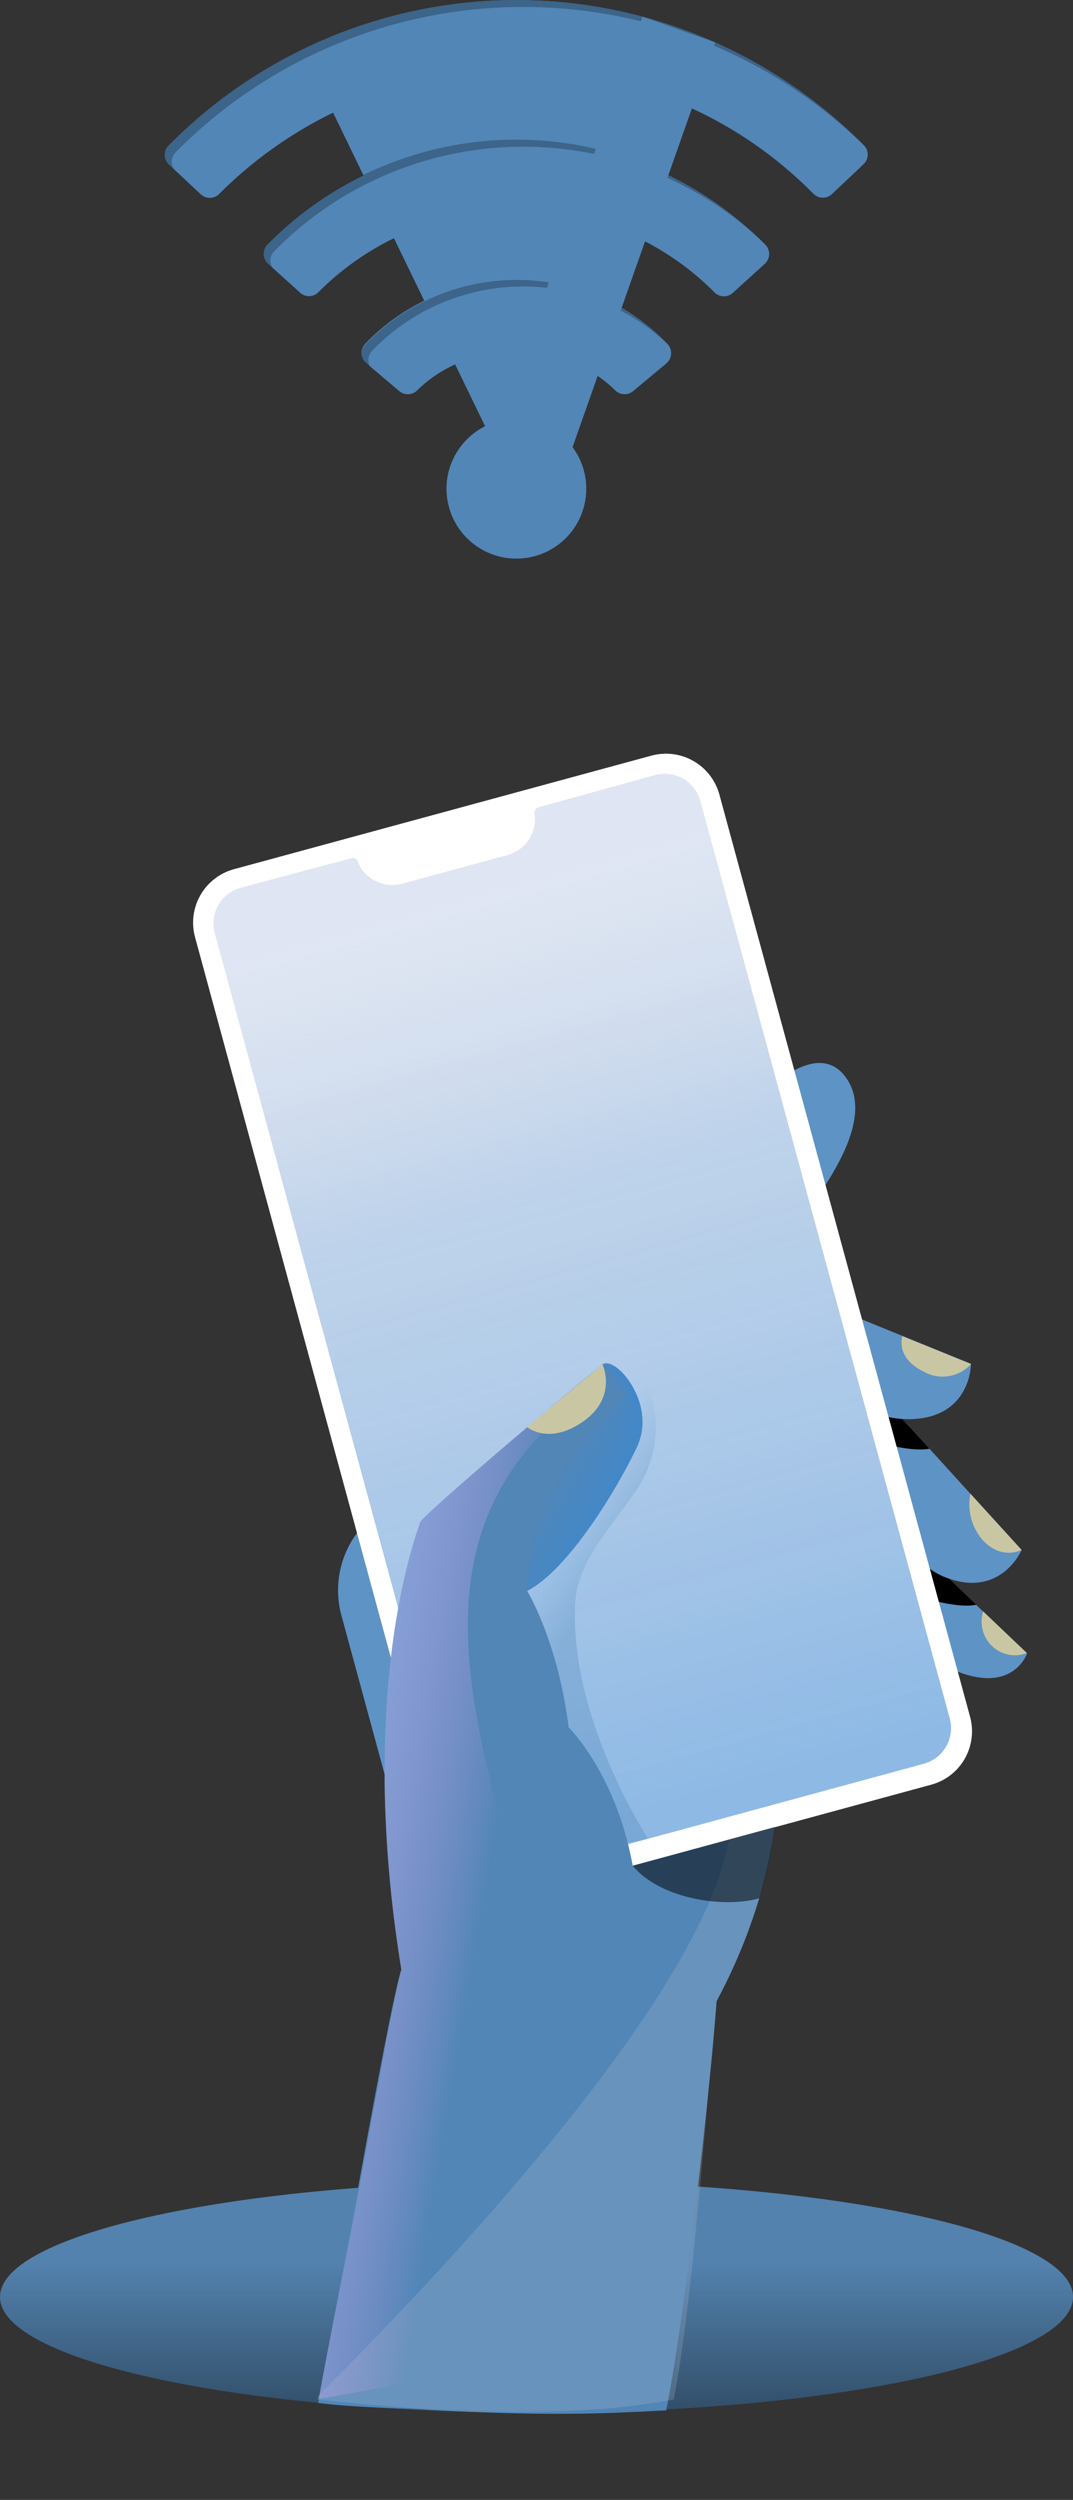 <svg width="158" height="368" viewBox="0 0 158 368" fill="none" xmlns="http://www.w3.org/2000/svg">
<rect x="0" y="0" width="158" height="368" fill="#333333" stroke="none"/>
<defs>
<linearGradient id="paint0_linear_27_904" x1="79" y1="387.87" x2="79" y2="333.114" gradientUnits="userSpaceOnUse">
<stop/>
<stop offset="1" stop-opacity="0"/>
</linearGradient>
<linearGradient id="paint1_linear_27_904" x1="11316.8" y1="6392.61" x2="11316.2" y2="6026.15" gradientUnits="userSpaceOnUse">
<stop/>
<stop offset="1" stop-opacity="0"/>
</linearGradient>
<linearGradient id="paint2_linear_27_904" x1="2192.69" y1="1233.9" x2="2199.98" y2="1294.97" gradientUnits="userSpaceOnUse">
<stop/>
<stop offset="1" stop-opacity="0"/>
</linearGradient>
<linearGradient id="paint3_linear_27_904" x1="1997.2" y1="1062.78" x2="2002.05" y2="1114.89" gradientUnits="userSpaceOnUse">
<stop/>
<stop offset="1" stop-opacity="0"/>
</linearGradient>
<linearGradient id="paint4_linear_27_904" x1="105.204" y1="264.979" x2="68.287" y2="132.612" gradientUnits="userSpaceOnUse">
<stop stop-color="#3789D5"/>
<stop offset="0.697" stop-color="#69A0D3" stop-opacity="0.593"/>
<stop offset="1" stop-color="#A3BBD1" stop-opacity="0.13"/>
</linearGradient>
<linearGradient id="paint5_linear_27_904" x1="86.938" y1="234.51" x2="78.564" y2="229.375" gradientUnits="userSpaceOnUse">
<stop stop-color="#2264A1"/>
<stop offset="1" stop-color="#3789D5" stop-opacity="0"/>
</linearGradient>
<linearGradient id="paint6_linear_27_904" x1="15018.7" y1="17996" x2="12378.9" y2="15343.5" gradientUnits="userSpaceOnUse">
<stop/>
<stop offset="1" stop-opacity="0"/>
</linearGradient>
<linearGradient id="paint7_linear_27_904" x1="22.184" y1="269.144" x2="71.901" y2="277.609" gradientUnits="userSpaceOnUse">
<stop stop-color="#4FCEEE" stop-opacity="0.85"/>
<stop offset="1" stop-color="#EDA0EF" stop-opacity="0"/>
</linearGradient>
<linearGradient id="paint8_linear_27_904" x1="22.184" y1="269.144" x2="71.901" y2="277.609" gradientUnits="userSpaceOnUse">
<stop stop-color="#4FCEEE" stop-opacity="0.85"/>
<stop offset="1" stop-color="#EDA0EF" stop-opacity="0"/>
</linearGradient>
<linearGradient id="paint9_linear_27_904" x1="137.368" y1="321.632" x2="137.359" y2="321.634" gradientUnits="userSpaceOnUse">
<stop/>
<stop offset="1" stop-opacity="0"/>
</linearGradient>
<linearGradient id="paint10_linear_27_904" x1="204.068" y1="436.658" x2="203.936" y2="436.681" gradientUnits="userSpaceOnUse">
<stop/>
<stop offset="1" stop-opacity="0"/>
</linearGradient>
<linearGradient id="paint11_linear_27_904" x1="3018.86" y1="1779.17" x2="3073.57" y2="2028.63" gradientUnits="userSpaceOnUse">
<stop stop-opacity="0.52"/>
<stop offset="1" stop-opacity="0"/>
</linearGradient>
<linearGradient id="paint12_linear_27_904" x1="95.358" y1="224.901" x2="81.12" y2="216.93" gradientUnits="userSpaceOnUse">
<stop stop-color="#3789D5"/>
<stop offset="1" stop-color="#3789D5" stop-opacity="0"/>
</linearGradient>
<linearGradient id="paint13_linear_27_904" x1="3622.3" y1="9608.29" x2="3493.62" y2="9645.84" gradientUnits="userSpaceOnUse">
<stop stop-color="#7A73F7"/>
<stop offset="1" stop-color="#7A73F7" stop-opacity="0"/>
</linearGradient>
<linearGradient id="paint14_linear_27_904" x1="94.954" y1="203.472" x2="91.919" y2="205.748" gradientUnits="userSpaceOnUse">
<stop stop-color="#3789D5"/>
<stop offset="1" stop-color="#3789D5" stop-opacity="0.13"/>
</linearGradient>
<linearGradient id="paint15_linear_27_904" x1="5726.77" y1="533.403" x2="10698.9" y2="533.403" gradientUnits="userSpaceOnUse">
<stop/>
<stop offset="1" stop-opacity="0"/>
</linearGradient>
<linearGradient id="paint16_linear_27_904" x1="6589.99" y1="281.661" x2="16236" y2="281.661" gradientUnits="userSpaceOnUse">
<stop/>
<stop offset="1" stop-opacity="0"/>
</linearGradient>
<linearGradient id="paint17_linear_27_904" x1="4107.22" y1="595.644" x2="5952.11" y2="595.644" gradientUnits="userSpaceOnUse">
<stop/>
<stop offset="1" stop-opacity="0"/>
</linearGradient>
</defs>
<path d="M79 355.164C122.63 355.164 158 347.536 158 338.127C158 328.719 122.63 321.091 79 321.091C35.37 321.091 0 328.719 0 338.127C0 347.536 35.37 355.164 79 355.164Z" fill="#5382AE"/>
<path style="mix-blend-mode:overlay" d="M79 355.164C122.63 355.164 158 347.536 158 338.127C158 328.719 122.63 321.091 79 321.091C35.37 321.091 0 328.719 0 338.127C0 347.536 35.37 355.164 79 355.164Z" fill="url(#paint0_linear_27_904)"/>
<path style="mix-blend-mode:overlay" d="M1.664 341.081C1.664 331.681 37.037 324.055 80.664 324.055C118.638 324.055 150.341 329.83 157.923 337.532C156.479 328.386 121.701 321.102 79 321.102C35.373 321.102 0 328.717 0 338.127C0.041 338.804 0.214 339.465 0.511 340.074C0.808 340.683 1.222 341.227 1.73 341.676C1.691 341.48 1.669 341.281 1.664 341.081Z" fill="url(#paint1_linear_27_904)"/>
<path d="M116.025 182.224C118.428 178.464 129.46 166.283 124.797 158.963C120.134 151.643 110.601 162.823 110.601 162.823L116.025 182.224Z" fill="#5E93C5"/>
<path d="M134.883 227.766L151.233 243.419C151.233 243.419 149.228 249.274 141.028 246.079C132.828 242.885 125.649 231.772 125.649 231.772L134.883 227.766Z" fill="#5E93C5"/>
<path style="mix-blend-mode:overlay" d="M143.75 236.226L137.696 230.426L131.478 233.682C133.898 234.771 140.668 236.904 143.75 236.226Z" fill="url(#paint2_linear_27_904)"/>
<path d="M130.223 205.965L150.434 228.173C150.434 228.173 147.371 235.39 139.179 232.182C130.987 228.973 120.989 209.971 120.989 209.971L130.223 205.965Z" fill="#5E93C5"/>
<path style="mix-blend-mode:overlay" d="M136.865 213.26L131.856 207.771L125.314 210.885C127.706 212.039 133.755 213.832 136.865 213.26Z" fill="url(#paint3_linear_27_904)"/>
<g style="mix-blend-mode:screen">
<path d="M142.89 219.878C142.647 221.097 142.69 222.356 143.016 223.556C143.342 224.755 143.942 225.862 144.77 226.79C147.589 229.724 150.428 228.152 150.428 228.152L142.89 219.878Z" fill="#C9C7A3"/>
</g>
<path d="M124.001 193.039L142.979 200.76C142.979 200.76 143.03 208.592 134.231 208.906C125.432 209.22 117.073 200.404 117.073 200.404L124.001 193.039Z" fill="#5E93C5"/>
<g style="mix-blend-mode:screen">
<path d="M132.874 196.69L142.988 200.792C142.132 201.738 140.981 202.365 139.723 202.573C138.464 202.78 137.172 202.555 136.058 201.934C131.76 199.86 132.874 196.69 132.874 196.69Z" fill="#C9C7A3"/>
</g>
<g style="mix-blend-mode:screen">
<path d="M144.77 237.205C144.483 238.118 144.464 239.094 144.715 240.018C144.966 240.941 145.477 241.773 146.187 242.415C146.858 243.017 147.682 243.422 148.569 243.584C149.455 243.746 150.37 243.659 151.21 243.333L144.77 237.205Z" fill="#C9C7A3"/>
</g>
<path d="M56.628 261.172L50.314 237.948C49.461 234.947 49.628 231.749 50.787 228.853C51.946 225.957 54.032 223.527 56.719 221.943L56.942 221.882C63.762 218.109 64.676 253.684 64.676 253.684L56.628 261.172Z" fill="#5E93C5"/>
<path d="M34.46 127.947L95.922 111.234C98.009 110.667 100.235 110.952 102.112 112.026C103.989 113.101 105.363 114.877 105.93 116.964L142.844 252.722C143.411 254.807 143.127 257.03 142.054 258.905C140.981 260.779 139.207 262.151 137.123 262.717L71.833 280.471C70.755 280.763 69.606 280.616 68.637 280.062C67.668 279.507 66.959 278.59 66.666 277.513L28.72 137.958C28.439 136.924 28.364 135.844 28.5 134.781C28.637 133.718 28.981 132.692 29.514 131.762C30.047 130.833 30.759 130.017 31.607 129.362C32.456 128.707 33.425 128.226 34.46 127.947Z" fill="white"/>
<path d="M96.492 114.083L79.243 118.853C79.064 118.909 78.912 119.029 78.814 119.19C78.717 119.351 78.682 119.542 78.716 119.727C78.917 121.044 78.634 122.39 77.919 123.514C77.205 124.639 76.107 125.466 74.829 125.843L59.113 130.117C57.82 130.439 56.454 130.281 55.268 129.673C54.083 129.066 53.157 128.049 52.664 126.811C52.599 126.635 52.472 126.488 52.307 126.398C52.142 126.308 51.95 126.282 51.766 126.324L35.392 130.697C34.703 130.892 34.059 131.22 33.497 131.664C32.936 132.108 32.467 132.658 32.118 133.284C31.77 133.909 31.548 134.597 31.465 135.308C31.383 136.019 31.441 136.739 31.637 137.428L68.32 272.336C68.5 273.029 68.814 273.68 69.246 274.251C69.677 274.822 70.216 275.303 70.834 275.666C71.451 276.028 72.134 276.265 72.843 276.364C73.552 276.462 74.273 276.42 74.966 276.239L136.067 259.625C136.757 259.431 137.402 259.103 137.965 258.66C138.528 258.216 138.998 257.666 139.348 257.04C139.697 256.414 139.92 255.726 140.003 255.014C140.086 254.302 140.028 253.581 139.831 252.891L103.143 117.962C102.961 117.27 102.644 116.622 102.211 116.053C101.779 115.483 101.238 115.005 100.621 114.645C100.003 114.285 99.321 114.05 98.612 113.953C97.904 113.857 97.183 113.901 96.492 114.083Z" fill="#E4E9F5"/>
<path opacity="0.5" d="M96.492 114.083L79.243 118.853C79.064 118.909 78.912 119.029 78.814 119.19C78.717 119.351 78.682 119.542 78.716 119.727C78.917 121.044 78.634 122.39 77.919 123.514C77.205 124.639 76.107 125.466 74.829 125.843L59.113 130.117C57.82 130.439 56.454 130.281 55.268 129.673C54.083 129.066 53.157 128.049 52.664 126.811C52.599 126.635 52.472 126.488 52.307 126.398C52.142 126.308 51.95 126.282 51.766 126.324L35.392 130.697C34.703 130.892 34.059 131.22 33.497 131.664C32.936 132.108 32.467 132.658 32.118 133.284C31.77 133.909 31.548 134.597 31.465 135.308C31.383 136.019 31.441 136.739 31.637 137.428L68.32 272.336C68.5 273.029 68.814 273.68 69.246 274.251C69.677 274.822 70.216 275.303 70.834 275.666C71.451 276.028 72.134 276.265 72.843 276.364C73.552 276.462 74.273 276.42 74.966 276.239L136.067 259.625C136.757 259.431 137.402 259.103 137.965 258.66C138.528 258.216 138.998 257.666 139.348 257.04C139.697 256.414 139.92 255.726 140.003 255.014C140.086 254.302 140.028 253.581 139.831 252.891L103.143 117.962C102.961 117.27 102.644 116.622 102.211 116.053C101.779 115.483 101.238 115.005 100.621 114.645C100.003 114.285 99.321 114.05 98.612 113.953C97.904 113.857 97.183 113.901 96.492 114.083Z" fill="url(#paint4_linear_27_904)"/>
<path opacity="0.2" d="M95.419 270.654C95.419 270.654 83.853 253.026 84.691 236.115C85.016 229.54 90.121 224.84 94.15 218.697C98.593 211.185 95.96 203.77 93.719 201.49C92.785 200.534 89.578 198.859 86.019 202.99C79.752 215.349 67.202 244.159 67.202 244.159L87.861 272.344L95.419 270.654Z" fill="url(#paint5_linear_27_904)"/>
<path d="M93.17 274.646C90.705 261.087 83.74 254.29 83.74 254.29C82.12 241.484 77.626 234.198 77.626 234.198C83.636 231.102 90.813 219.319 93.805 212.978C96.797 206.637 90.629 199.532 88.721 200.873C86.813 202.214 62.757 222.562 61.9 224.029C59.461 230.767 53.17 253.41 59.098 289.952C58.249 292.375 55.869 304.83 53.43 318.204C50.818 332.618 47.728 348.674 46.853 353.731C49.896 354.128 54.545 354.396 59.826 354.575C66.348 354.796 73.833 354.881 80.443 354.903C90.226 354.937 98.095 354.833 98.095 354.833C100.601 342.504 103.675 314.5 104.538 305.62C105.214 298.95 105.515 294.597 105.515 294.597C113.095 280.477 113.99 268.985 113.99 268.985L93.17 274.646Z" fill="#5186B7"/>
<path d="M59.826 354.575C80.52 355.763 88.321 355.298 98.095 354.833C98.095 354.833 90.226 354.937 80.443 354.903C73.833 354.881 66.348 354.796 59.826 354.575Z" fill="#5186B7"/>
<path style="mix-blend-mode:overlay" d="M114.029 268.997L107.34 270.816C103.117 294.804 63.182 336.382 46.828 352.717L46.737 353.221C56.73 351.543 67.716 349.15 79.136 346.044C86.08 344.156 92.743 342.116 99.032 340.006C101.538 327.677 103.665 314.502 104.529 305.623C105.204 298.953 105.505 294.6 105.505 294.6C112.935 280.806 113.981 269.536 114.029 268.997Z" fill="url(#paint6_linear_27_904)"/>
<g style="mix-blend-mode:overlay" opacity="0.3">
<path d="M114.029 268.997L107.34 270.816C103.117 294.804 63.182 336.382 46.828 352.717L46.737 353.221C76.607 356.486 91.038 354.704 99.198 353.221C101.703 340.892 103.665 314.502 104.529 305.623C105.204 298.953 105.505 294.6 105.505 294.6C112.935 280.806 113.981 269.536 114.029 268.997Z" fill="#B8C3D0" fill-opacity="0.73"/>
</g>
<path style="mix-blend-mode:overlay" d="M76.321 279.25C70.959 253.86 56.823 222.451 91.485 201.926C91.362 201.811 91.253 201.704 91.136 201.61L90.99 201.49C90.833 201.36 90.667 201.241 90.493 201.134C90.42 201.08 90.342 201.032 90.26 200.992L90.033 200.871L89.705 200.754L89.578 200.709C89.445 200.684 89.309 200.679 89.174 200.693L89.079 200.719C88.949 200.726 88.822 200.76 88.706 200.82C86.785 202.154 62.742 222.509 61.885 223.975C60.243 228.647 56.771 240.657 56.633 259.469C56.617 261.3 56.637 263.179 56.697 265.161C56.944 273.469 57.746 281.751 59.098 289.952L58.932 290.476L58.952 290.551C58.892 290.75 58.83 290.984 58.766 291.252L58.734 291.387C58.67 291.655 58.602 291.948 58.517 292.268L58.543 292.364C58.465 292.705 58.381 293.07 58.304 293.457C58.218 293.857 58.117 294.284 58.025 294.743L57.996 294.888L57.696 296.305L57.67 296.461C57.337 298.048 56.973 299.86 56.596 301.835L56.617 301.909C56.486 302.561 56.36 303.235 56.23 303.933L56.245 303.986C55.429 308.25 54.526 313.121 53.613 318.12C51 332.534 47.793 348.08 46.919 353.137C51.887 352.3 57.095 351.295 62.481 350.105C63.449 320.276 80.372 298.43 76.321 279.25Z" fill="url(#paint7_linear_27_904)"/>
<path style="mix-blend-mode:overlay" d="M76.321 279.25C70.959 253.86 56.823 222.451 91.485 201.926C91.362 201.811 91.253 201.704 91.136 201.61L90.99 201.49C90.833 201.36 90.667 201.241 90.493 201.134C90.42 201.08 90.342 201.032 90.26 200.992L90.033 200.871L89.705 200.754L89.578 200.709C89.445 200.684 89.309 200.679 89.174 200.693L89.079 200.719C88.949 200.726 88.822 200.76 88.706 200.82C86.785 202.154 62.742 222.509 61.885 223.975C60.243 228.647 56.771 240.657 56.633 259.469C56.617 261.3 56.637 263.179 56.697 265.161C56.944 273.469 57.746 281.751 59.098 289.952L58.932 290.476L58.952 290.551C58.892 290.75 58.83 290.984 58.766 291.252L58.734 291.387C58.67 291.655 58.602 291.948 58.517 292.268L58.543 292.364C58.465 292.705 58.381 293.07 58.304 293.457C58.218 293.857 58.117 294.284 58.025 294.743L57.996 294.888L57.696 296.305L57.67 296.461C57.337 298.048 56.973 299.86 56.596 301.835L56.617 301.909C56.486 302.561 56.36 303.235 56.23 303.933L56.245 303.986C55.429 308.25 54.526 313.121 53.613 318.12C51 332.534 47.793 348.08 46.919 353.137C51.887 352.3 57.095 351.295 62.481 350.105C63.449 320.276 80.372 298.43 76.321 279.25Z" fill="url(#paint8_linear_27_904)"/>
<g style="mix-blend-mode:screen">
<path d="M77.608 210.062C77.608 210.062 80.824 212.819 85.91 209.221C90.995 205.623 88.713 200.842 88.713 200.842L77.608 210.062Z" fill="#C9C7A3"/>
</g>
<path style="mix-blend-mode:overlay" d="M112.813 275.746L112.856 275.528L112.813 275.746Z" fill="url(#paint9_linear_27_904)"/>
<path style="mix-blend-mode:overlay" d="M112.487 277.022L112.687 276.248L112.487 277.022Z" fill="url(#paint10_linear_27_904)"/>
<path style="mix-blend-mode:overlay" d="M111.81 279.444C112.895 276.036 113.639 272.528 114.033 268.973L93.17 274.646C97.009 279.358 106.212 280.989 111.81 279.444Z" fill="url(#paint11_linear_27_904)"/>
<path d="M77.627 234.198C83.637 231.102 90.814 219.319 93.806 212.978C94.385 211.648 94.651 210.203 94.582 208.755C94.513 207.306 94.111 205.893 93.407 204.624C86.491 209.931 77.934 220.251 77.627 234.198Z" fill="url(#paint12_linear_27_904)"/>
<path d="M77.626 234.198C69.948 255.769 93.2 274.672 93.2 274.672C90.735 261.114 83.771 254.317 83.771 254.317C82.12 241.484 77.626 234.198 77.626 234.198Z" fill="url(#paint13_linear_27_904)"/>
<path d="M94.373 211.122C95.65 205.316 90.459 199.624 88.708 200.786C88.708 200.786 93.977 206.011 91.853 210.756C91.481 211.657 92.961 212.899 94.373 211.122Z" fill="url(#paint14_linear_27_904)"/>
<path d="M86.172 70.206C86.541 72.357 86.215 74.569 85.243 76.523C84.271 78.477 82.702 80.07 80.764 81.073C78.826 82.076 76.619 82.437 74.462 82.102C72.306 81.767 70.311 80.755 68.768 79.212C67.225 77.669 66.213 75.675 65.879 73.519C65.544 71.362 65.904 69.155 66.907 67.217C67.91 65.279 69.504 63.71 71.458 62.738C73.412 61.765 75.624 61.44 77.775 61.809C79.871 62.169 81.803 63.17 83.307 64.674C84.81 66.178 85.811 68.11 86.172 70.206ZM53.94 53.467L58.81 57.588C59.185 57.896 59.66 58.053 60.145 58.031C60.629 58.009 61.088 57.808 61.433 57.467C69.147 49.819 82.844 49.819 90.591 57.467C90.936 57.808 91.395 58.009 91.879 58.031C92.363 58.053 92.839 57.896 93.214 57.588L98.128 53.489C98.333 53.315 98.501 53.102 98.62 52.861C98.74 52.62 98.809 52.358 98.823 52.09C98.838 51.821 98.797 51.553 98.704 51.301C98.611 51.049 98.468 50.818 98.283 50.624C95.403 47.622 91.946 45.234 88.12 43.602C84.294 41.971 80.177 41.13 76.017 41.13C71.858 41.13 67.741 41.971 63.915 43.602C60.089 45.234 56.632 47.622 53.752 50.624C53.572 50.82 53.434 51.051 53.346 51.302C53.258 51.553 53.221 51.82 53.239 52.085C53.256 52.351 53.328 52.61 53.448 52.848C53.568 53.085 53.736 53.296 53.94 53.467ZM39.438 38.789L44.165 43.064C44.524 43.408 45.002 43.599 45.498 43.599C45.995 43.599 46.473 43.408 46.832 43.064C50.657 39.211 55.206 36.153 60.218 34.067C65.23 31.98 70.605 30.905 76.034 30.905C81.463 30.905 86.838 31.98 91.85 34.067C96.862 36.153 101.411 39.211 105.236 43.064C105.589 43.413 106.062 43.613 106.558 43.623C107.055 43.633 107.536 43.453 107.903 43.119L112.619 38.833C112.815 38.654 112.972 38.438 113.081 38.197C113.191 37.956 113.251 37.695 113.257 37.431C113.263 37.166 113.215 36.903 113.117 36.657C113.019 36.411 112.872 36.188 112.685 36.001C107.902 31.131 102.196 27.264 95.901 24.624C89.606 21.984 82.849 20.624 76.023 20.624C69.197 20.624 62.44 21.984 56.145 24.624C49.85 27.264 44.144 31.131 39.361 36.001C39.181 36.188 39.041 36.409 38.948 36.651C38.854 36.893 38.81 37.151 38.817 37.411C38.824 37.67 38.883 37.925 38.989 38.162C39.096 38.398 39.248 38.611 39.438 38.789ZM24.914 24.254L29.564 28.606C29.939 28.954 30.435 29.141 30.946 29.127C31.457 29.112 31.942 28.898 32.297 28.529C43.893 16.909 59.629 10.369 76.045 10.347C84.174 10.309 92.229 11.895 99.736 15.014C107.243 18.133 114.051 22.72 119.76 28.507C120.114 28.876 120.6 29.09 121.111 29.105C121.622 29.119 122.118 28.932 122.493 28.584L127.154 24.177C127.343 24 127.495 23.788 127.602 23.552C127.708 23.317 127.767 23.062 127.774 22.804C127.781 22.546 127.737 22.288 127.644 22.047C127.55 21.806 127.41 21.586 127.231 21.399C120.537 14.624 112.565 9.245 103.777 5.573C94.988 1.902 85.558 0.011 76.034 0.011C66.509 0.011 57.08 1.902 48.291 5.573C39.503 9.245 31.53 14.624 24.837 21.399C24.644 21.587 24.492 21.811 24.391 22.06C24.29 22.308 24.241 22.575 24.249 22.843C24.256 23.112 24.319 23.376 24.433 23.618C24.548 23.861 24.711 24.077 24.914 24.254Z" fill="#5186B7"/>
<path d="M86.172 70.206C86.54 72.357 86.215 74.569 85.243 76.523C84.27 78.477 82.702 80.07 80.764 81.073C78.826 82.076 76.618 82.437 74.462 82.102C72.305 81.767 70.311 80.755 68.768 79.212C67.225 77.669 66.213 75.675 65.878 73.519C65.544 71.362 65.904 69.155 66.907 67.217C67.91 65.279 69.504 63.71 71.458 62.738C73.411 61.765 75.624 61.44 77.775 61.809C79.87 62.169 81.803 63.17 83.306 64.674C84.81 66.178 85.811 68.11 86.172 70.206Z" fill="#5186B7"/>
<g style="mix-blend-mode:screen">
<path d="M76.034 72.233C76.034 72.233 108.135 6.49 96.663 3.041C79.373 -2.151 60.76 -0.632 44.54 7.294L76.034 72.233Z" fill="#5186B7"/>
</g>
<g style="mix-blend-mode:overlay" opacity="0.5">
<path style="mix-blend-mode:overlay" opacity="0.5" d="M40.387 36.97C49.895 27.29 62.846 21.763 76.413 21.596C89.981 21.428 103.064 26.634 112.808 36.078L112.687 35.934C107.903 31.065 102.197 27.198 95.903 24.558C89.608 21.918 82.85 20.558 76.024 20.558C69.198 20.558 62.441 21.918 56.146 24.558C49.851 27.198 44.146 31.065 39.362 35.934C39.173 36.122 39.025 36.346 38.926 36.593C38.827 36.84 38.779 37.104 38.785 37.37C38.791 37.636 38.851 37.898 38.962 38.14C39.072 38.382 39.231 38.599 39.428 38.778L40.122 39.406C39.885 39.029 39.783 38.584 39.831 38.142C39.879 37.7 40.075 37.287 40.387 36.97Z" fill="url(#paint15_linear_27_904)"/>
<path style="mix-blend-mode:overlay" opacity="0.5" d="M25.852 22.435C39.213 8.889 57.399 1.19 76.426 1.025C95.453 0.859 113.77 8.241 127.365 21.554C127.327 21.494 127.282 21.439 127.232 21.389C120.539 14.613 112.566 9.234 103.778 5.562C94.989 1.891 85.56 1.52588e-05 76.035 1.52588e-05C66.51 1.52588e-05 57.081 1.891 48.292 5.562C39.504 9.234 31.532 14.613 24.838 21.389C24.643 21.576 24.49 21.801 24.388 22.051C24.286 22.3 24.237 22.569 24.244 22.838C24.251 23.108 24.314 23.373 24.43 23.617C24.546 23.86 24.711 24.077 24.915 24.254L25.653 24.948C25.381 24.574 25.252 24.116 25.289 23.655C25.325 23.194 25.525 22.762 25.852 22.435Z" fill="url(#paint16_linear_27_904)"/>
<path style="mix-blend-mode:overlay" opacity="0.5" d="M54.8 51.627C60.459 45.745 68.218 42.345 76.378 42.172C84.538 41.998 92.435 45.065 98.339 50.701C95.459 47.699 92.002 45.311 88.176 43.679C84.35 42.048 80.233 41.207 76.073 41.207C71.914 41.207 67.797 42.048 63.971 43.679C60.145 45.311 56.688 47.699 53.808 50.701C53.623 50.895 53.48 51.126 53.386 51.378C53.294 51.63 53.253 51.898 53.267 52.167C53.282 52.435 53.351 52.697 53.471 52.938C53.59 53.179 53.758 53.392 53.962 53.566L54.547 54.062C54.308 53.687 54.204 53.242 54.25 52.8C54.296 52.358 54.49 51.944 54.8 51.627Z" fill="url(#paint17_linear_27_904)"/>
</g>
<path d="M81.181 74.702L70.47 70.933L94.592 2.457L105.303 6.248L81.181 74.702Z" fill="#5186B7"/>
</svg>
